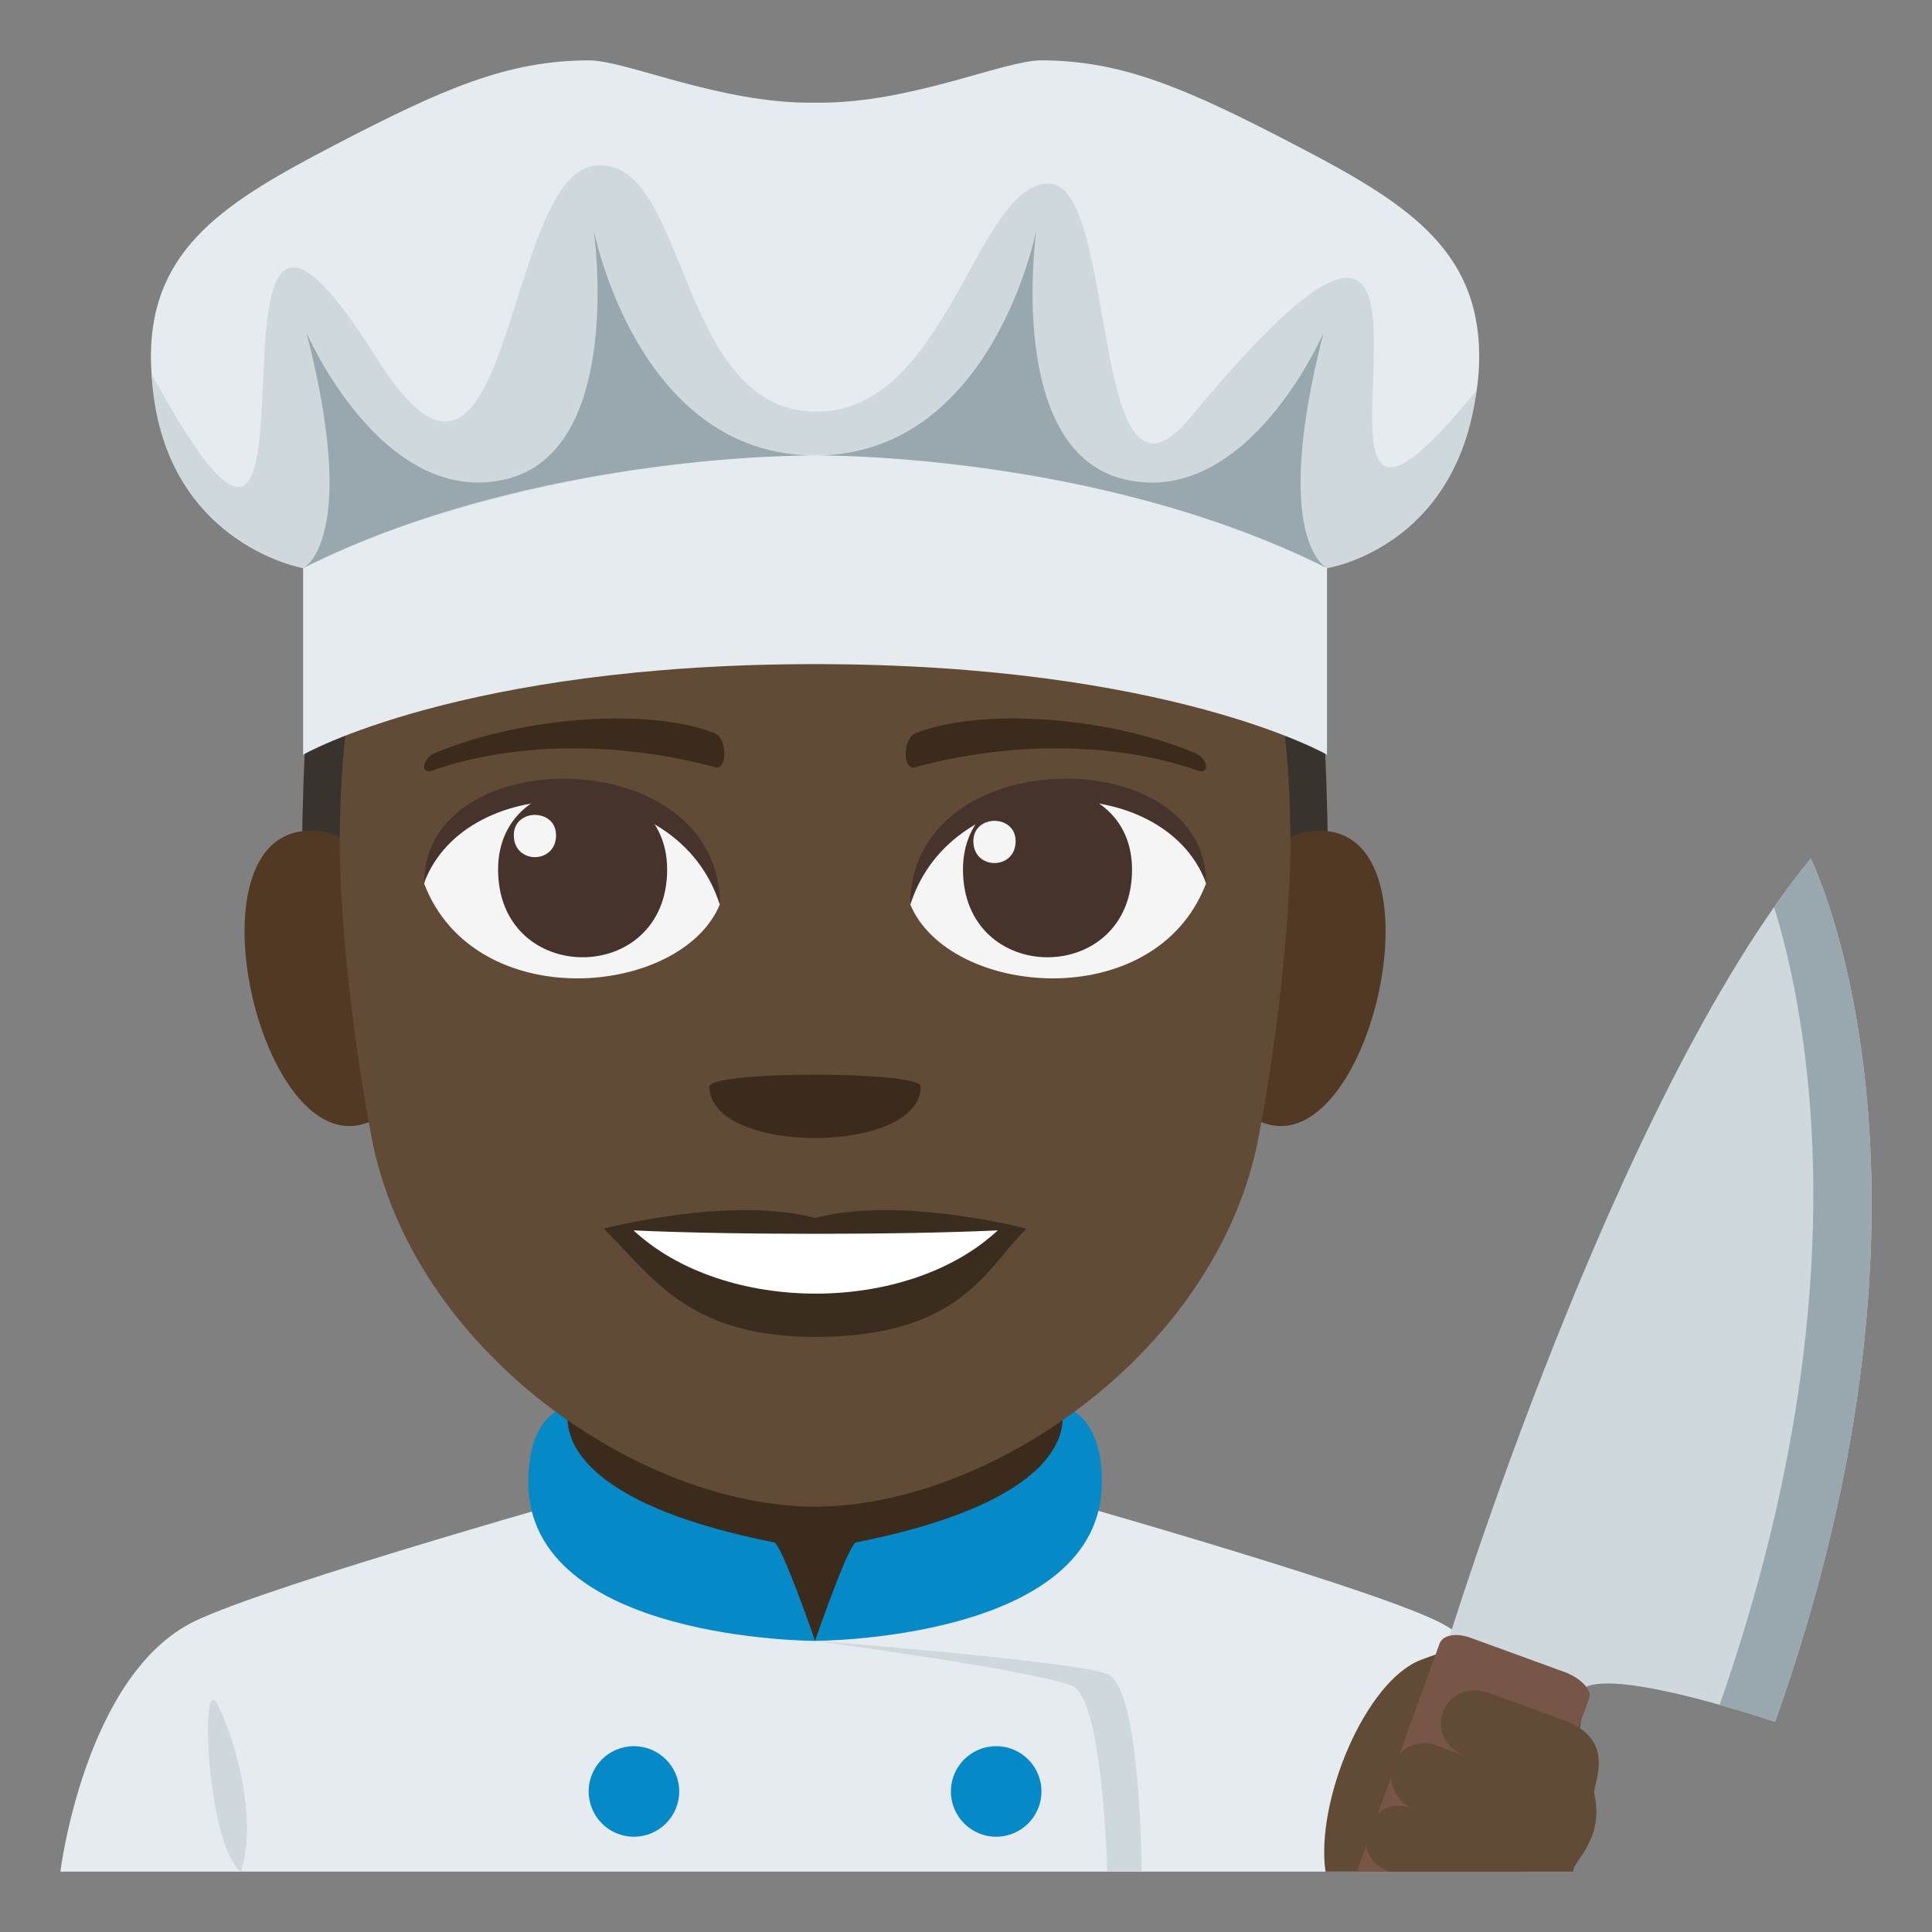<?xml version="1.0" encoding="utf-8"?>
<!-- Generator: Adobe Illustrator 15.0.0, SVG Export Plug-In . SVG Version: 6.00 Build 0)  -->
<!DOCTYPE svg PUBLIC "-//W3C//DTD SVG 1.1//EN" "http://www.w3.org/Graphics/SVG/1.1/DTD/svg11.dtd">
<svg version="1.1" id="Layer_1" xmlns="http://www.w3.org/2000/svg" xmlns:xlink="http://www.w3.org/1999/xlink" x="0px" y="0px"
	 width="64px" height="64px" viewBox="0 0 64 64" enable-background="new 0 0 64 64" xml:space="preserve">
<rect x="0" y="0" width="64" height="64" fill="#808080" stroke="none"/>
<path fill="#E6EBEF" d="M6.434,53.712c2.5-1.223,14.014-4.451,14.014-4.451h13.186c0,0,11.506,3.222,13.992,4.449
	C51.24,55.488,52,62,52,62H2C2,62,2.807,55.482,6.434,53.712"/>
<polygon fill="#3B2B1C" points="18.639,51.083 27,54.355 35.357,51.083 35.357,44 18.639,44 "/>
<path fill="#CFD8DD" d="M7.979,62c0.533-1.642-0.094-4.138-0.758-5.512C6.604,55.208,6.836,61.097,7.979,62"/>
<path fill="#CFD8DD" d="M36.682,55.454C35.563,55.017,27,54.355,27,54.355s7.551,1.022,8.545,1.508
	C36.539,56.35,36.682,62,36.682,62h1.137C37.818,62,37.801,55.893,36.682,55.454z"/>
<path fill="#068AC7" d="M25.643,51.094c-7.945-1.576-6.785-4.507-6.785-4.507S17.5,46.712,17.5,49.099c0,5.257,9.5,5.257,9.5,5.257
	S25.896,51.144,25.643,51.094"/>
<path fill="#068AC7" d="M35.143,46.587c0,0,1.156,2.931-6.785,4.507C28.102,51.144,27,54.355,27,54.355s9.5,0,9.5-5.257
	C36.5,46.712,35.143,46.587,35.143,46.587"/>
<path fill="#068AC7" d="M21,57.844c0.826,0,1.5,0.671,1.5,1.5s-0.674,1.5-1.5,1.5c-0.83,0-1.5-0.671-1.5-1.5S20.17,57.844,21,57.844
	"/>
<path fill="#068AC7" d="M33,57.844c0.828,0,1.5,0.671,1.5,1.5s-0.672,1.5-1.5,1.5c-0.83,0-1.5-0.671-1.5-1.5S32.17,57.844,33,57.844
	"/>
<path fill="#38332D" d="M26.998,8.511c-17.01,0-17.01,10.35-17.01,23.287h34.016C44.004,18.86,44.004,8.511,26.998,8.511z"/>
<path fill="#614A36" d="M50.559,62h-6.65c-0.334-2.331,1.316-6.313,3.17-7.018C56.51,51.398,50.559,62,50.559,62z"/>
<path fill="#CFD8DD" d="M47.918,54.532c0,0,5.574-18.197,12.066-26.09c0,0,5.242,10.534-1.182,28.597c0,0-6.1-2.085-6.514-0.916
	L47.918,54.532z"/>
<path fill="#99A8AE" d="M56.961,56.481c1.039,0.288,1.842,0.558,1.842,0.558c6.424-18.063,1.182-28.597,1.182-28.597
	c-0.41,0.497-0.816,1.036-1.215,1.609C59.934,33.825,61.672,43.053,56.961,56.481z"/>
<path fill="#785647" d="M44.945,62l2.742-7.552c0.1-0.277,0.533-0.378,1.041-0.189l3.109,1.132c0.508,0.188,0.906,0.583,0.807,0.862
	L50.559,62H44.945z"/>
<path fill="#614A36" d="M51.793,56.979l-2.445-0.888c-1.553-0.565-2.316,1.529-0.764,2.095l-1.035-0.377
	c-0.621-0.227-1.225,0.147-1.416,0.672c-0.189,0.523,0.137,1.235,0.654,1.424c-1.451-0.528-2.215,1.567-0.764,2.096h6.092
	c-0.049-0.321,1.051-1.04,0.697-2.586C52.746,59.126,53.617,57.644,51.793,56.979z"/>
<path fill="#523924" d="M13.014,36.639c1.891-1.76,0.174-8.664-2.264-9.08C5.543,26.672,8.936,40.434,13.014,36.639z"/>
<path fill="#523924" d="M40.987,36.639c-1.891-1.76-0.175-8.664,2.263-9.08C48.457,26.672,45.066,40.433,40.987,36.639z"/>
<path fill="#614A36" d="M42.751,28.193c0-14.471-6.186-9.748-15.75-9.748c-9.563,0-15.749-4.723-15.749,9.748
	c0,0,0.033,4.091,1.053,9.464C13.654,44.77,21.225,49.91,27,49.91c5.777,0,13.349-5.141,14.695-12.253
	C42.717,32.282,42.751,28.193,42.751,28.193z"/>
<path fill="#3B2C20" d="M27,40.347c-2.82-0.748-7,0.354-7,0.354c1.592,1.561,2.76,3.585,7,3.585c4.861,0,5.685-2.299,7-3.585
	C34,40.7,29.816,39.596,27,40.347z"/>
<path fill="#FFFFFF" d="M20.986,40.758c2.994,2.784,9.051,2.803,12.066,0C29.856,40.908,24.203,40.911,20.986,40.758z"/>
<path fill="#F5F5F5" d="M39.949,29.274c-1.686,4.391-8.543,3.746-9.799,0.676C31.104,25.015,39.023,24.592,39.949,29.274z"/>
<path fill="#45332C" d="M31.9,28.805c0,3.874,5.6,3.874,5.6,0C37.5,25.211,31.9,25.211,31.9,28.805z"/>
<path fill="#45332C" d="M39.949,29.242c0-4.715-9.799-4.715-9.799,0.745C31.551,25.508,38.551,25.508,39.949,29.242z"/>
<path fill="#F5F5F5" d="M14.051,29.274c1.686,4.391,8.543,3.746,9.799,0.676C22.896,25.015,14.979,24.592,14.051,29.274z"/>
<path fill="#45332C" d="M22.1,28.805c0,3.874-5.6,3.874-5.6,0C16.5,25.211,22.1,25.211,22.1,28.805z"/>
<path fill="#45332C" d="M14.051,29.242c0-4.713,9.799-4.713,9.799,0.745C22.451,25.508,15.449,25.508,14.051,29.242z"/>
<path fill="#F5F5F5" d="M32.244,27.865c0,0.967,1.4,0.967,1.4,0C33.645,26.967,32.244,26.967,32.244,27.865z"/>
<path fill="#F5F5F5" d="M18.42,27.668c0,0.968-1.4,0.968-1.4,0C17.02,26.77,18.42,26.77,18.42,27.668z"/>
<path fill="#3B2B1C" d="M39.576,24.938c-3.008-1.239-7.125-1.481-9.238-0.655c-0.447,0.175-0.434,1.242-0.039,1.136
	c3.031-0.825,6.521-0.89,9.391,0.109C40.074,25.662,40.027,25.124,39.576,24.938z"/>
<path fill="#3B2B1C" d="M14.424,24.938c3.008-1.239,7.124-1.481,9.238-0.655c0.447,0.175,0.433,1.242,0.039,1.136
	c-3.032-0.825-6.521-0.89-9.391,0.109C13.926,25.662,13.973,25.124,14.424,24.938z"/>
<path fill="#3B2B1C" d="M30.5,35.991c0,2.278-7,2.278-7,0C23.5,35.47,30.5,35.47,30.5,35.991z"/>
<path fill="#E6EBEF" d="M27,11c-11.416,0-16.959,7-16.959,7v7c0,0,5.227-3,16.959-3c11.73,0,16.959,3,16.959,3v-7
	C43.959,18,38.414,11,27,11"/>
<path fill="#E6EBEF" d="M42.908,4.804C39.318,2.935,37.178,2,34.484,2c-1.238,0-4.387,1.453-7.486,1.401
	C23.9,3.453,20.752,2,19.514,2c-2.693,0-4.836,0.935-8.424,2.804C7.504,6.672,5,8.205,5,11.813c0,5.114,5.041,7.009,5.041,7.009
	s17.072-8.411,33.916,0c0,0,5.043-1.895,5.043-7.009C49,8.205,46.494,6.672,42.908,4.804"/>
<path fill="#CFD8DD" d="M39.43,13.831c-3.385,4.087-2.352-7.792-4.705-7.75c-2.422,0.043-3.355,7.666-7.773,7.556
	c-4.584-0.114-4.16-8.575-7.279-8.144c-3.023,0.418-2.74,13.486-7.219,6.338C5.537,0.789,11.869,25,5.021,12.387
	c0.307,5.613,5.02,6.435,5.02,6.435c3.35-1.876,19.475-7.438,33.916,0c0,0,4.289-0.646,4.957-5.895
	C40.953,22.789,50.953-0.086,39.43,13.831z"/>
<path fill="#99A8AE" d="M19.666,7.606c0,0,1.076,7.403-2.979,8.286c-4.055,0.884-6.533-4.869-6.533-4.869
	c1.777,6.922-0.113,7.798-0.113,7.798C17.744,14.966,27,15.088,27,15.088C21.098,15.088,19.666,7.606,19.666,7.606"/>
<path fill="#99A8AE" d="M43.844,11.024c0,0-2.477,5.753-6.531,4.87c-4.057-0.883-2.979-8.288-2.979-8.288S32.9,15.088,27,15.088
	c0,0,9.254-0.122,16.959,3.733C43.959,18.821,42.066,17.945,43.844,11.024"/>
</svg>
